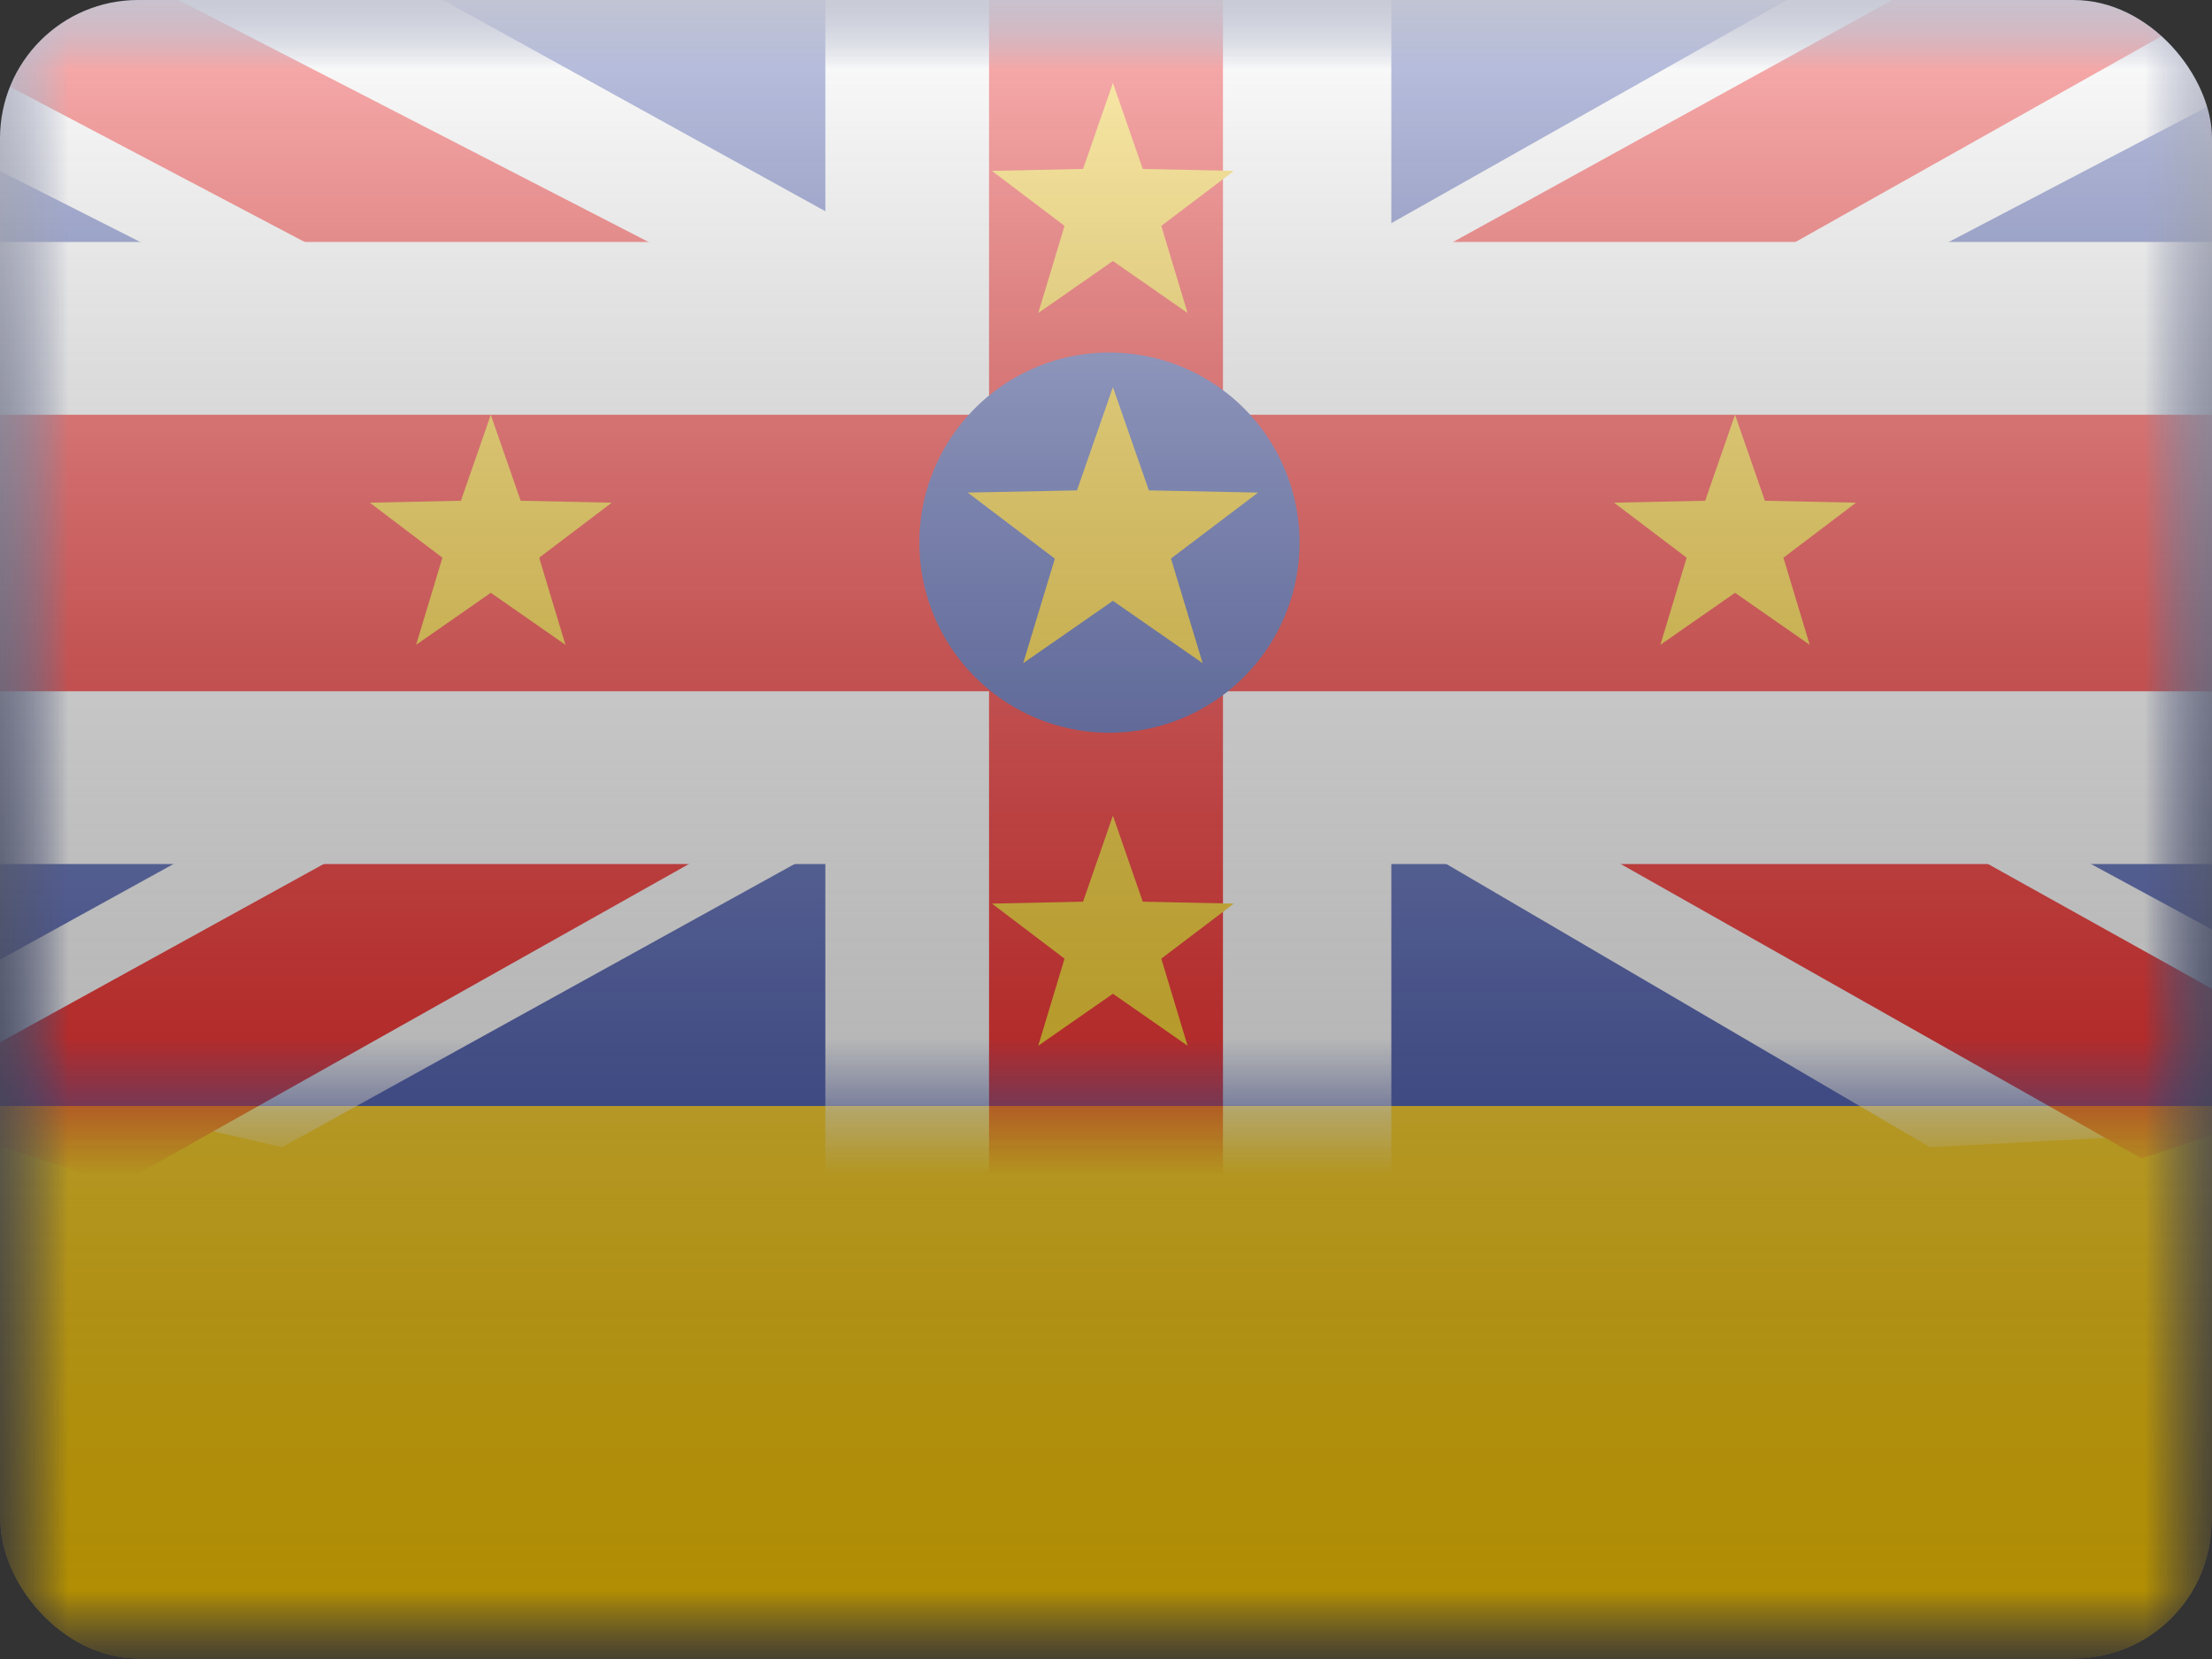 <svg fill="none" xmlns="http://www.w3.org/2000/svg" viewBox="0 0 16 12"><rect x="0" y="0" width="16" height="12" fill="#333333" stroke="none"/><g clip-path="url(#NU - Niue__a)"><mask id="NU - Niue__b" style="mask-type:alpha" maskUnits="userSpaceOnUse" x="0" y="0" width="16" height="12"><path fill="#fff" d="M0 0h16v12H0z"/></mask><g mask="url(#NU - Niue__b)"><path fill-rule="evenodd" clip-rule="evenodd" d="M0 0v12h16V0H0Z" fill="#2E42A5"/><mask id="NU - Niue__c" style="mask-type:alpha" maskUnits="userSpaceOnUse" x="0" y="0" width="16" height="12"><path fill-rule="evenodd" clip-rule="evenodd" d="M0 0v12h16V0H0Z" fill="#fff"/></mask><g mask="url(#NU - Niue__c)"><path fill-rule="evenodd" clip-rule="evenodd" d="M0 8v4h16V8H0Z" fill="#FECA00"/><mask id="NU - Niue__d" style="mask-type:alpha" maskUnits="userSpaceOnUse" x="0" y="0" width="16" height="8"><path fill="#fff" d="M0 0h16v8H0z"/></mask><g mask="url(#NU - Niue__d)"><path d="m-1.131 7.565 3.171.733L8.8 4.563l.716-.418L15.938.787l1.521-1.06-3.48-.322L8.37 2.57 4.314 4.563l-5.445 3.002Z" fill="#fff"/><path d="m-.852 8.01 1.707.56 15.97-8.977h-2.398L-.853 8.009Z" fill="#F50100"/><path d="m17.185 7.365.126.755-3.351.178-5.403-3.164-.51.174L-2.04.205l4.165-.801L7.693 2.48l4.355 2.104 5.137 2.781Z" fill="#fff"/><path d="m17.197 7.819-1.707.56-6.8-3.844-2.017-.43-8.302-4.374H.768l8.298 4.271 2.204.515 5.927 3.302Z" fill="#F50100"/><path d="M6.595-.625v-.625H5.97v.625h.625Zm0 3V3h.625v-.625h-.625Zm-7.22 0V1.75h-.625v.625h.625Zm0 3.25h-.625v.625h.625v-.625Zm7.22 0h.625V5h-.625v.625Zm0 4H5.97v.625h.625v-.625Zm2.844 0v.625h.625v-.625h-.625Zm0-4V5h-.625v.625h.625Zm7.186 0v.625h.625v-.625h-.625Zm0-3.25h.625V1.75h-.625v.625Zm-7.186 0h-.625V3h.625v-.625Zm0-3h.625v-.625h-.625v.625Zm-1.25 3V3h.625v-.625h-.625Zm0-1.75h.625V0h-.625v.625Zm-.345 0V0H7.22v.625h.625Zm0 1.75H7.22V3h.625v-.625Zm.345 1.25h.625V3h-.625v.625Zm-.345 0V3H7.22v.625h.625Zm.345.75V5h.625v-.625h-.625Zm-.345 0H7.22V5h.625v-.625Zm-1.25-.75h.625V3h-.625v.625Zm-5.969 0V3H0v.625h.625Zm0 .75H0V5h.625v-.625Zm5.97 0V5h.625v-.625h-.625Zm1.25 1.25V5H7.22v.625h.625Zm0 2.75H7.22V9h.625v-.625Zm.344 0V9h.625v-.625h-.625Zm0-2.75h.625V5h-.625v.625Zm1.25-2V3h-.625v.625h.625Zm0 .75h-.625V5h.625v-.625Zm5.936-.75H16V3h-.625v.625Zm0 .75V5H16v-.625h-.625ZM6.595 0h.625v-1.25h-.625V0Zm.625 0v-.625H5.97V0h1.25Zm0 2.375V0H5.97v2.375h1.25ZM0 3h6.595V1.75H0V3Zm-.625 0H0V1.75h-.625V3ZM0 3v-.625h-1.25V3H0Zm0 2V3h-1.25v2H0Zm0 .625V5h-1.25v.625H0ZM0 5h-.625v1.25H0V5Zm6.595 0H0v1.25h6.595V5Zm.625 4V5.625H5.97V9h1.25Zm0 .625V9H5.97v.625h1.25Zm0-.625h-.625v1.25h.625V9Zm1.594 0H7.219v1.25h1.595V9Zm.625 0h-.625v1.25h.625V9Zm-.625 0v.625h1.25V9h-1.25Zm0-3.375V9h1.25V5.625h-1.25ZM16 5H9.439v1.25H16V5Zm.625 0H16v1.25h.625V5ZM16 5v.625h1.25V5H16Zm0-2v2h1.25V3H16Zm0-.625V3h1.25v-.625H16ZM16 3h.625V1.75H16V3ZM9.439 3H16V1.75H9.439V3Zm-.625-3v2.375h1.25V0h-1.25Zm0-.625V0h1.25v-.625h-1.25Zm0 .625h.625v-1.25h-.625V0ZM7.219 0h1.595v-1.25H7.219V0Zm1.595 2.375V.625h-1.25v1.75h1.25ZM8.189 0h-.345v1.25h.345V0Zm-.97.625v1.75h1.25V.625H7.22ZM7.845 3h.345V1.75h-.345V3Zm.345 0h-.345v1.25h.345V3Zm.625 1.375v-.75h-1.25v.75h1.25ZM7.844 5h.345V3.75h-.345V5ZM7.22 3.625v.75h1.25v-.75H7.22ZM6.595 3H.625v1.25h5.97V3ZM0 3.625v.75h1.25v-.75H0ZM.625 5h5.97V3.75H.625V5Zm6.595-.625v-.75H5.97v.75h1.25Zm0 1.25v2.75h1.25v-2.75H7.22ZM7.845 9h.344V7.75h-.345V9Zm.969-.625v-2.75h-1.25v2.75h1.25ZM8.189 5h-.345v1.25h.345V5Zm.625-1.375v.75h1.25v-.75h-1.25ZM15.375 3H9.439v1.25h5.936V3ZM16 4.375v-.75h-1.25v.75H16ZM9.439 5h5.936V3.75H9.439V5Z" fill="#fff"/><path fill-rule="evenodd" clip-rule="evenodd" d="M8.846-.667H7.154V3H0v2h7.154v4.667h1.692V5H17V3H8.846V-.667Z" fill="#F50100"/></g><path fill-rule="evenodd" clip-rule="evenodd" d="M8.025 5.3a1.375 1.375 0 1 0 0-2.75 1.375 1.375 0 0 0 0 2.75Z" fill="#2E42A5"/><path fill-rule="evenodd" clip-rule="evenodd" d="m8.05 4.346-.649.451.229-.756L7 3.563l.79-.016.26-.747.26.747.79.016-.63.477.229.757-.649-.451Zm-4.5-.058-.54.376.19-.63-.525-.398.659-.014L3.55 3l.216.622.659.014-.525.398.19.63-.54-.376Zm9 0-.54.376.19-.63-.525-.398.659-.014L12.55 3l.216.622.659.014-.525.398.19.63-.54-.376Zm-4.5-2.4-.54.376.19-.63-.525-.398.659-.014L8.05.6l.216.622.659.014-.525.398.19.63-.54-.376Zm0 5.3-.54.376.19-.63-.525-.398.659-.014.216-.622.216.622.659.014-.525.398.19.63-.54-.376Z" fill="#FECA00"/></g></g><path fill="url(#NU - Niue__e)" style="mix-blend-mode:overlay" d="M0 0h16v12H0z"/></g><defs><linearGradient id="NU - Niue__e" x1="8" y1="0" x2="8" y2="12" gradientUnits="userSpaceOnUse"><stop stop-color="#fff" stop-opacity=".7"/><stop offset="1" stop-opacity=".3"/></linearGradient><clipPath id="NU - Niue__a"><rect width="16" height="12" rx="1" fill="#fff"/></clipPath></defs></svg>